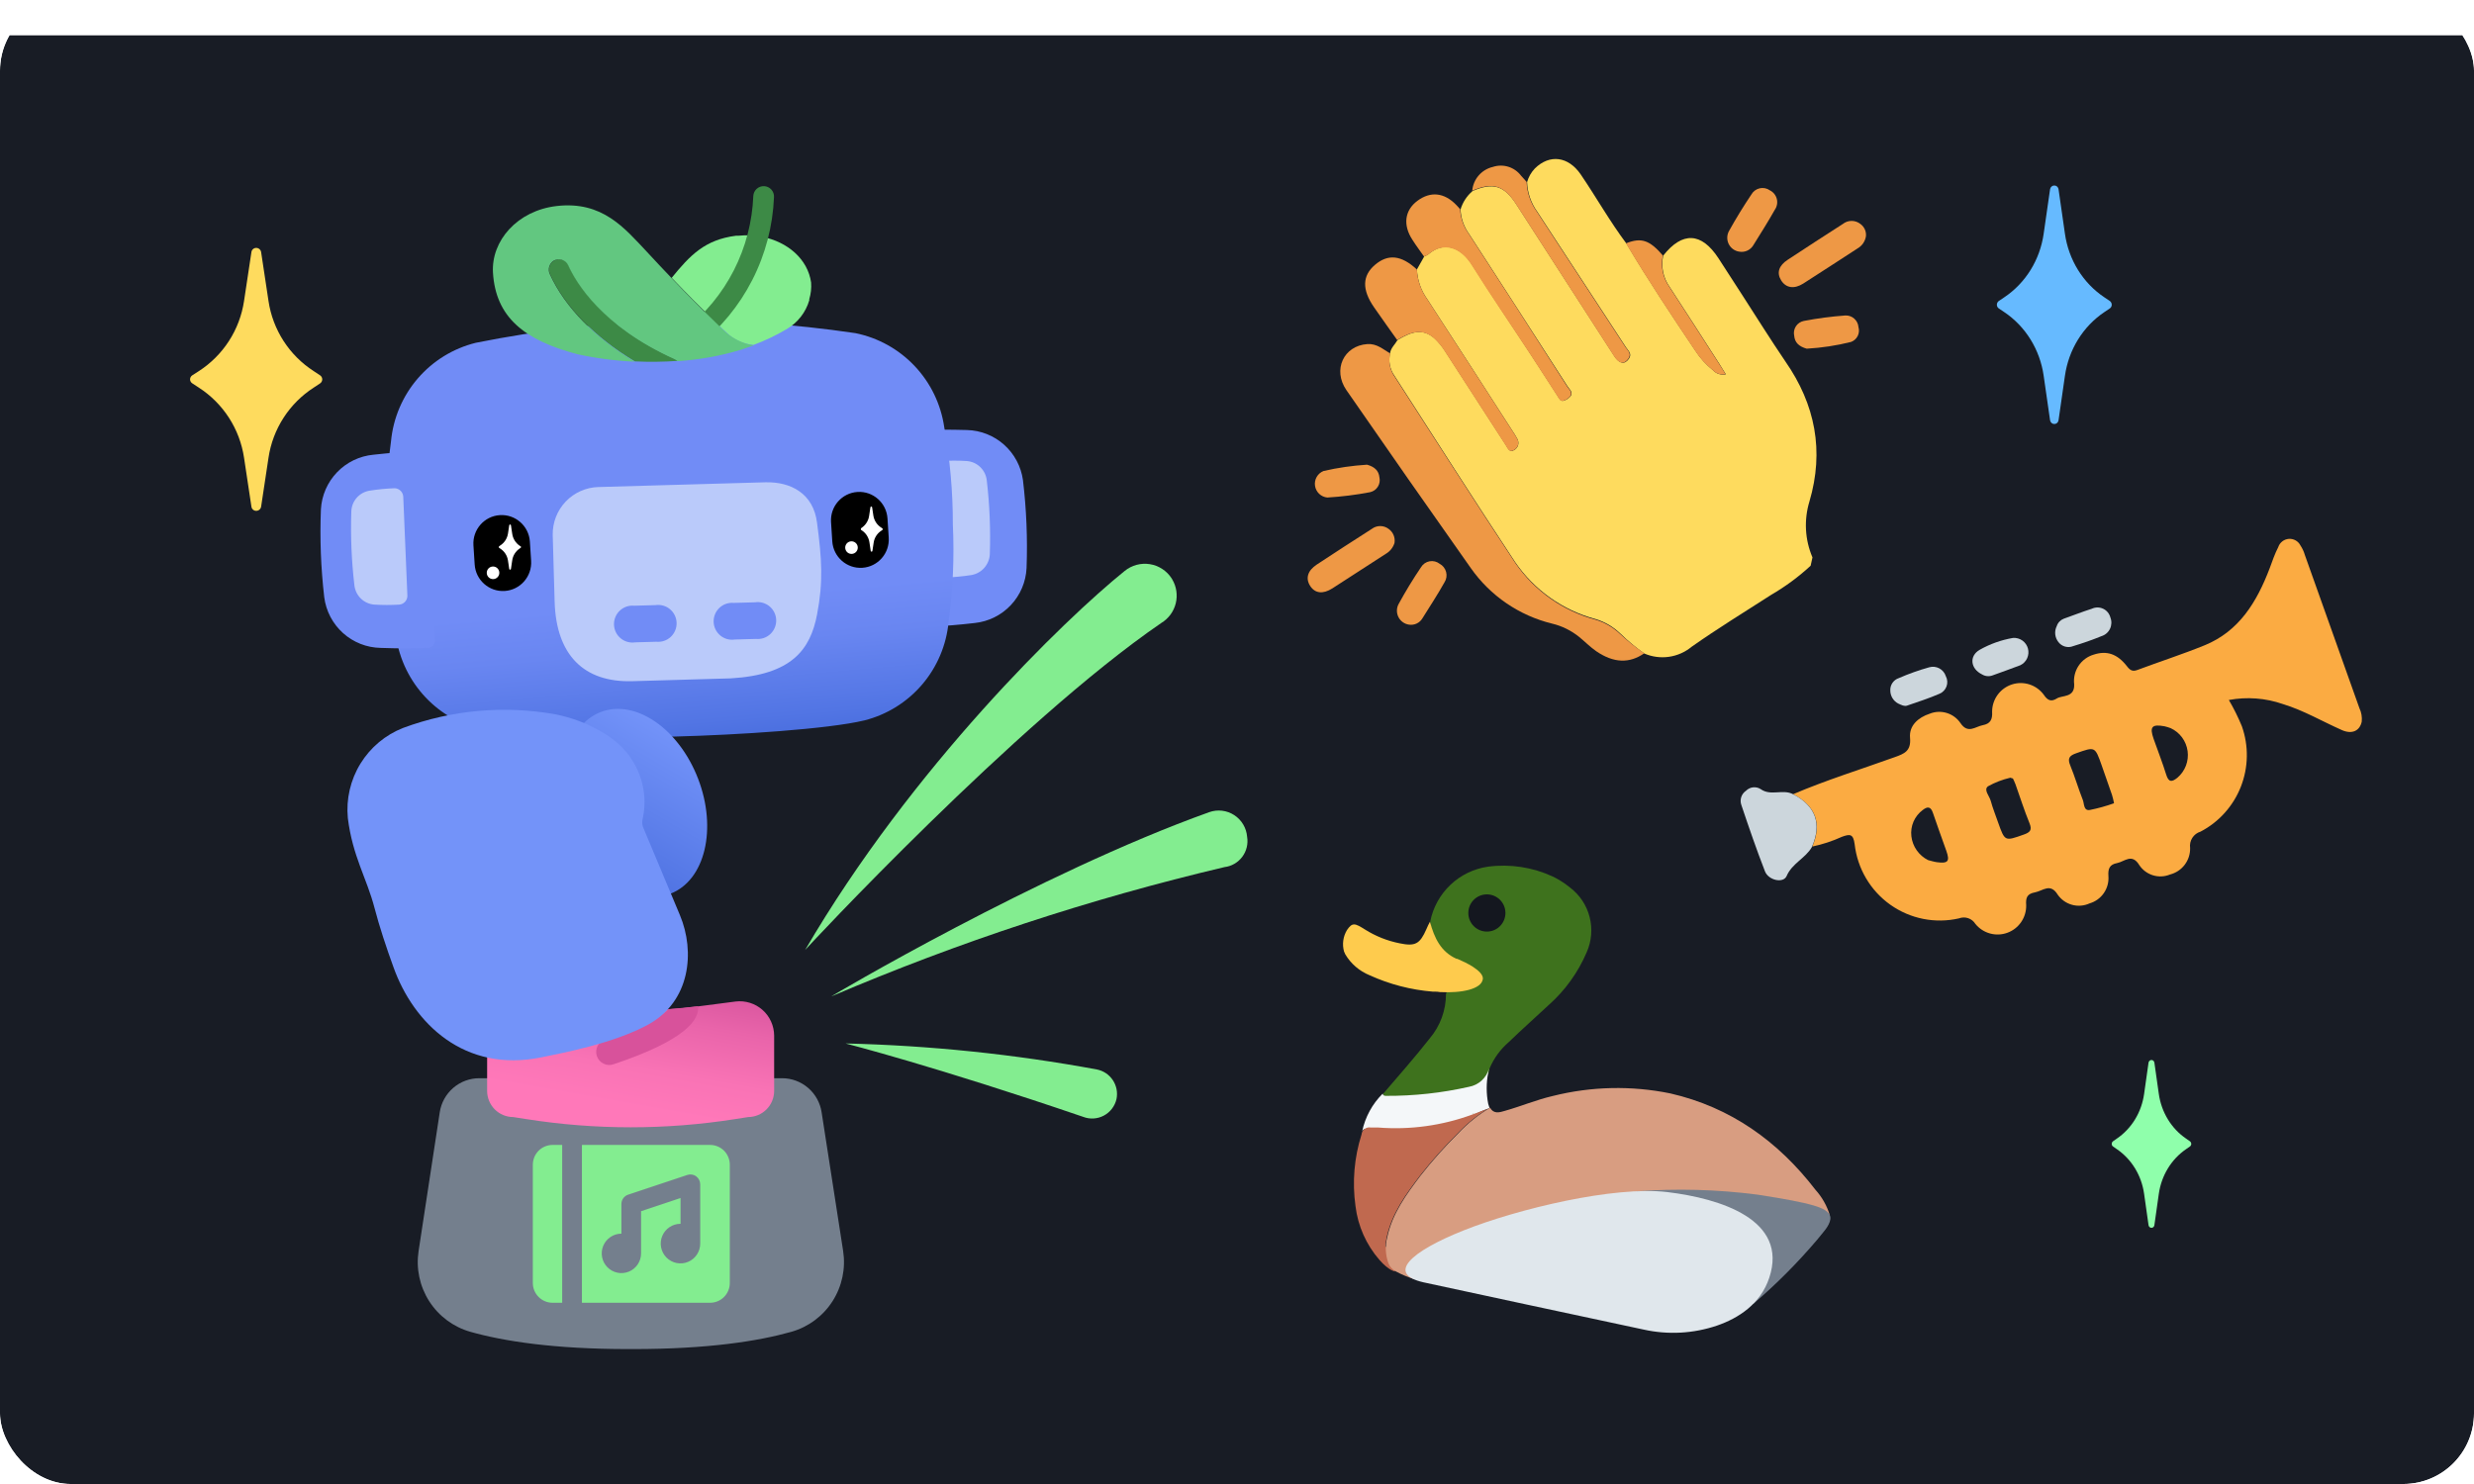 <svg xmlns="http://www.w3.org/2000/svg" width="280" height="168" viewBox="0 0 280 168" fill="none">
<g clip-path="url(#clip0_1835_37450)">
<g filter="url(#filter0_d_1835_37450)">
<path d="M280 0H0V168H280V0Z" fill="#181c25"/>
</g>
<g filter="url(#filter1_d_1835_37450)">
<path d="M202.935 85.91C206.692 84.307 210.6 83.099 214.441 81.714C215.52 81.328 216.307 81.034 216.173 79.523C216.047 78.147 217.093 77.224 218.399 76.796C219.015 76.548 219.698 76.519 220.333 76.715C220.968 76.91 221.517 77.318 221.888 77.87C222.725 79.112 223.562 78.256 224.399 78.097C225.235 77.938 225.52 77.493 225.461 76.561C225.464 75.877 225.683 75.21 226.085 74.658C226.488 74.105 227.055 73.694 227.705 73.484C228.354 73.274 229.054 73.275 229.703 73.487C230.352 73.699 230.917 74.111 231.319 74.665C231.771 75.353 232.197 75.445 232.792 75.067C233.386 74.69 234.817 75.009 234.75 73.465C234.663 72.733 234.837 71.995 235.241 71.38C235.646 70.766 236.254 70.315 236.959 70.108C238.431 69.629 239.62 70.007 240.724 71.425C241.067 71.87 241.343 72.055 241.904 71.845C244.414 70.905 247 70.074 249.494 69.059C253.435 67.456 255.427 64.124 256.866 60.356C257.175 59.517 257.46 58.678 257.845 57.939C257.929 57.683 258.087 57.457 258.299 57.291C258.511 57.124 258.768 57.025 259.036 57.004C259.304 56.983 259.573 57.043 259.808 57.175C260.042 57.307 260.233 57.506 260.355 57.746C260.573 58.071 260.739 58.428 260.849 58.804C262.919 64.594 264.98 70.385 267.033 76.175C267.26 76.65 267.35 77.179 267.292 77.703C267.066 78.751 266.188 79.146 265.066 78.659C262.84 77.677 260.74 76.427 258.372 75.705C256.407 75.022 254.3 74.863 252.255 75.244C252.814 76.198 253.306 77.191 253.728 78.214C254.515 80.435 254.474 82.865 253.615 85.058C252.755 87.251 251.134 89.059 249.05 90.148C248.666 90.263 248.335 90.512 248.118 90.851C247.902 91.19 247.814 91.596 247.87 91.994C247.888 92.678 247.673 93.348 247.261 93.894C246.849 94.44 246.264 94.829 245.603 94.998C244.99 95.252 244.308 95.286 243.674 95.093C243.039 94.9 242.491 94.493 242.122 93.941C241.285 92.556 240.448 93.546 239.611 93.706C238.775 93.865 238.565 94.31 238.624 95.175C238.678 95.858 238.495 96.54 238.106 97.104C237.718 97.668 237.147 98.08 236.49 98.271C235.868 98.555 235.167 98.612 234.508 98.431C233.849 98.25 233.274 97.843 232.884 97.281C232.047 95.921 231.21 96.853 230.315 97.021C229.419 97.189 229.252 97.608 229.319 98.481C229.332 99.157 229.135 99.82 228.754 100.378C228.374 100.936 227.829 101.361 227.196 101.594C226.564 101.827 225.874 101.856 225.224 101.677C224.574 101.498 223.996 101.12 223.57 100.596C223.382 100.291 223.093 100.061 222.754 99.946C222.415 99.831 222.047 99.838 221.713 99.966C220.381 100.272 219 100.291 217.66 100.025C216.321 99.758 215.052 99.211 213.938 98.419C212.823 97.626 211.888 96.608 211.193 95.428C210.498 94.249 210.06 92.936 209.905 91.574C209.746 90.383 209.37 90.4 208.458 90.735C207.386 91.224 206.263 91.593 205.111 91.835C206.215 89.225 205.512 87.253 202.935 85.91ZM239.26 86.934C239.201 86.619 239.126 86.308 239.034 86.002C238.649 84.894 238.256 83.787 237.862 82.645C237.101 80.489 237.109 80.522 234.992 81.269C234.222 81.538 233.963 81.831 234.306 82.654C234.833 83.938 235.218 85.272 235.729 86.564C235.896 86.984 235.804 87.806 236.507 87.697C237.442 87.511 238.362 87.256 239.26 86.934ZM227.813 84.122C227.67 84.122 227.578 84.03 227.511 84.047C226.634 84.25 225.789 84.575 225.001 85.012C224.466 85.406 225.152 86.103 225.302 86.648C225.528 87.487 225.871 88.327 226.139 89.107C226.909 91.272 226.901 91.239 229.034 90.484C229.746 90.232 230.013 89.988 229.695 89.2C229.101 87.748 228.633 86.262 228.106 84.785C228.022 84.55 227.905 84.324 227.813 84.122ZM245.67 78.433C245.446 78.348 245.216 78.278 244.983 78.223C243.536 77.954 243.26 78.281 243.745 79.658C244.23 81.034 244.741 82.335 245.168 83.703C245.444 84.592 245.82 84.542 246.44 84.038C246.868 83.673 247.197 83.205 247.398 82.678C247.598 82.152 247.663 81.583 247.586 81.024C247.509 80.465 247.294 79.935 246.959 79.482C246.624 79.029 246.18 78.668 245.67 78.433ZM218.215 93.37C218.524 93.446 218.851 93.555 219.194 93.605C220.474 93.781 220.7 93.513 220.282 92.33C219.78 90.895 219.244 89.46 218.759 88.016C218.516 87.294 218.148 87.278 217.612 87.697C217.154 88.035 216.793 88.489 216.566 89.012C216.34 89.536 216.256 90.11 216.324 90.677C216.391 91.248 216.599 91.793 216.93 92.263C217.26 92.733 217.701 93.114 218.215 93.37Z" fill="#FBAB42"/>
<path d="M202.935 85.91C205.512 87.252 206.207 89.266 205.06 91.901C204.324 93.177 202.826 93.723 202.199 95.183C201.83 96.022 200.157 95.669 199.755 94.646C198.793 92.17 197.931 89.661 197.086 87.143C196.979 86.854 196.972 86.537 197.066 86.243C197.16 85.95 197.35 85.696 197.605 85.524C197.82 85.304 198.104 85.166 198.409 85.132C198.714 85.098 199.021 85.171 199.278 85.339C200.416 86.153 201.78 85.297 202.935 85.91Z" fill="#CCD6DC"/>
<path d="M232.775 66.885C232.835 66.696 232.937 66.522 233.074 66.377C233.21 66.232 233.376 66.119 233.561 66.046C234.624 65.669 235.678 65.257 236.749 64.913C236.95 64.819 237.17 64.77 237.392 64.77C237.614 64.771 237.833 64.821 238.034 64.916C238.235 65.011 238.412 65.15 238.553 65.322C238.694 65.495 238.795 65.696 238.85 65.912C238.93 66.116 238.967 66.335 238.958 66.554C238.95 66.774 238.897 66.989 238.802 67.187C238.707 67.385 238.572 67.561 238.406 67.704C238.24 67.847 238.046 67.954 237.837 68.018C236.791 68.446 235.72 68.816 234.641 69.143C234.351 69.263 234.03 69.284 233.727 69.201C233.424 69.12 233.157 68.94 232.967 68.69C232.766 68.439 232.641 68.136 232.607 67.816C232.573 67.496 232.631 67.173 232.775 66.885Z" fill="#CCD6DC"/>
<path d="M214.817 75.638C214.554 75.496 214.334 75.285 214.179 75.028C214.025 74.771 213.942 74.478 213.939 74.178C213.922 73.869 214.007 73.564 214.181 73.309C214.355 73.054 214.608 72.864 214.901 72.768C216.018 72.28 217.167 71.871 218.34 71.543C218.723 71.432 219.134 71.475 219.485 71.663C219.837 71.851 220.101 72.169 220.223 72.55C220.316 72.726 220.371 72.92 220.385 73.118C220.399 73.317 220.371 73.517 220.303 73.704C220.235 73.892 220.129 74.063 219.991 74.206C219.854 74.35 219.687 74.463 219.503 74.539C218.315 75.059 217.068 75.453 215.838 75.881C215.537 75.982 215.244 75.839 214.817 75.638Z" fill="#CCD6DC"/>
<path d="M224.323 72.348C223.001 71.71 222.842 70.259 224.056 69.562C225.225 68.901 226.499 68.447 227.821 68.219C228.198 68.189 228.575 68.292 228.884 68.51C229.194 68.729 229.418 69.049 229.517 69.415C229.616 69.782 229.585 70.171 229.428 70.517C229.271 70.862 228.999 71.142 228.658 71.308C227.612 71.719 226.549 72.071 225.495 72.466C225.303 72.536 225.099 72.561 224.896 72.541C224.693 72.521 224.497 72.455 224.323 72.348Z" fill="#CCD6DC"/>
</g>
<g filter="url(#filter2_d_1835_37450)">
<path d="M205.13 59.105L204.921 60.045C203.556 61.304 202.058 62.41 200.453 63.343C197.44 65.281 194.386 67.153 191.457 69.217C190.72 69.827 189.829 70.221 188.882 70.356C187.936 70.49 186.971 70.361 186.093 69.981C185.118 69.287 184.198 68.518 183.34 67.681C182.557 66.939 181.612 66.39 180.579 66.079C176.875 65.088 173.646 62.802 171.475 59.634C166.864 52.651 162.379 45.619 157.844 38.578C157.573 38.202 157.387 37.772 157.299 37.317C157.211 36.862 157.223 36.393 157.333 35.943C157.425 35.372 157.885 34.995 158.17 34.491C159.567 33.652 160.99 33.014 162.429 34.365C162.86 34.783 163.239 35.251 163.559 35.758C165.868 39.317 168.161 42.883 170.471 46.441C170.671 46.752 170.864 47.281 171.374 46.945C171.586 46.828 171.743 46.632 171.811 46.399C171.878 46.166 171.851 45.916 171.734 45.703C171.565 45.385 171.378 45.076 171.174 44.78C167.96 39.803 164.764 34.819 161.525 29.859C160.822 28.876 160.418 27.71 160.362 26.502L161.199 25.017C161.351 24.969 161.495 24.898 161.626 24.807C163.458 23.204 165.391 24.018 166.605 25.965C168.722 29.322 170.989 32.679 173.19 36.035C174.245 37.638 175.274 39.258 176.32 40.869C176.487 41.129 176.638 41.507 177.039 41.339C177.34 41.239 177.603 41.048 177.793 40.794C178.027 40.366 177.608 40.055 177.408 39.736C173.703 33.979 169.991 28.231 166.27 22.491C165.68 21.681 165.342 20.715 165.299 19.713C165.543 18.899 166.016 18.173 166.663 17.623C168.973 16.625 170.228 16.994 171.609 19.125L182.73 36.354C183.29 37.193 183.884 37.303 184.361 36.598C184.738 36.044 184.269 35.691 184.027 35.322C180.679 30.192 177.332 25.075 173.985 19.973C173.277 18.994 172.875 17.825 172.83 16.616C172.995 16.034 173.299 15.501 173.717 15.064C175.391 13.427 177.5 13.696 178.905 15.752C180.663 18.337 182.194 21.064 184.068 23.565C186.529 27.694 189.19 31.697 191.867 35.683C192.409 36.528 193.084 37.28 193.867 37.907C194.048 38.105 194.278 38.252 194.533 38.335C194.788 38.417 195.061 38.431 195.323 38.377C195.03 37.898 194.813 37.538 194.57 37.16C192.704 34.265 190.846 31.361 188.964 28.483C188.602 27.976 188.35 27.399 188.225 26.789C188.099 26.179 188.103 25.55 188.236 24.941C190.403 22.189 192.57 22.289 194.495 25.243C195.39 26.611 196.269 27.996 197.164 29.372C198.787 31.89 200.361 34.407 202.068 36.925C205.457 41.801 206.469 47.062 204.787 52.769C204.151 54.855 204.273 57.1 205.13 59.105Z" fill="#FEDB5E"/>
<path d="M186.093 69.956C184.42 71.131 182.629 71.072 180.654 69.721C179.968 69.243 179.374 68.638 178.73 68.11C177.833 67.384 176.787 66.868 175.667 66.599C171.942 65.689 168.671 63.456 166.462 60.313C161.721 53.6 157.029 46.886 152.388 40.173C150.789 37.865 152.078 35.138 154.747 34.953C155.818 34.877 156.53 35.54 157.341 36.019C157.231 36.469 157.219 36.938 157.308 37.392C157.396 37.847 157.581 38.278 157.852 38.654C162.387 45.678 166.872 52.727 171.483 59.709C173.654 62.877 176.883 65.163 180.587 66.154C181.62 66.465 182.565 67.014 183.349 67.757C184.207 68.558 185.124 69.293 186.093 69.956Z" fill="#EE9845"/>
<path d="M158.128 34.491C157.25 33.249 156.363 32.024 155.501 30.774C154.128 28.785 154.17 27.207 155.626 25.974C157.082 24.74 158.58 24.857 160.362 26.511C160.418 27.719 160.822 28.885 161.526 29.867C164.764 34.827 167.96 39.812 171.174 44.788C171.378 45.085 171.565 45.393 171.734 45.712C171.79 45.819 171.825 45.937 171.835 46.058C171.845 46.179 171.831 46.301 171.793 46.417C171.756 46.533 171.696 46.64 171.617 46.732C171.538 46.824 171.441 46.899 171.333 46.953C170.822 47.281 170.63 46.761 170.429 46.45C168.119 42.892 165.827 39.325 163.517 35.767C163.197 35.259 162.818 34.792 162.387 34.374C160.948 33.031 159.526 33.661 158.128 34.491Z" fill="#EE9845"/>
<path d="M161.157 25.026C160.73 24.413 160.27 23.809 159.868 23.171C158.756 21.492 158.965 19.814 160.421 18.732C161.877 17.649 163.45 17.758 164.856 19.243L165.257 19.68C165.3 20.681 165.638 21.648 166.228 22.457C169.96 28.198 173.673 33.96 177.366 39.745C177.566 40.064 177.985 40.374 177.751 40.802C177.561 41.057 177.298 41.248 176.997 41.348C176.596 41.516 176.445 41.138 176.278 40.878C175.232 39.267 174.203 37.647 173.148 36.044C170.948 32.687 168.68 29.406 166.563 26.016C165.349 24.069 163.416 23.255 161.584 24.858C161.451 24.934 161.307 24.991 161.157 25.026Z" fill="#EE9845"/>
<path d="M166.622 17.59C166.678 16.951 166.933 16.347 167.353 15.863C167.772 15.379 168.333 15.04 168.956 14.896C169.526 14.706 170.141 14.7 170.715 14.879C171.288 15.059 171.791 15.414 172.153 15.895C172.37 16.121 172.571 16.364 172.78 16.599C172.825 17.808 173.227 18.977 173.935 19.956C177.282 25.064 180.629 30.18 183.977 35.305C184.219 35.675 184.688 36.027 184.311 36.581C183.834 37.286 183.24 37.202 182.679 36.337L171.567 19.092C170.186 16.96 168.931 16.591 166.622 17.59Z" fill="#EE9845"/>
<path d="M184.018 23.548C185.767 22.86 186.687 23.171 188.202 24.925C188.069 25.533 188.066 26.163 188.191 26.773C188.316 27.383 188.568 27.96 188.93 28.466C190.813 31.344 192.67 34.248 194.536 37.143C194.779 37.504 194.997 37.882 195.29 38.36C195.027 38.415 194.755 38.4 194.5 38.318C194.244 38.236 194.015 38.088 193.834 37.89C193.045 37.264 192.363 36.513 191.817 35.666C189.139 31.68 186.478 27.677 184.018 23.548Z" fill="#EE9845"/>
<path d="M211.18 22.759C211.133 23.044 211.023 23.315 210.858 23.552C210.693 23.788 210.477 23.985 210.226 24.127C208.185 25.445 206.151 26.788 204.093 28.097C203.055 28.76 202.118 28.6 201.582 27.736C201.047 26.872 201.331 26.058 202.335 25.403C204.399 24.043 206.475 22.695 208.561 21.358C208.845 21.131 209.198 21.008 209.561 21.008C209.924 21.008 210.277 21.131 210.561 21.358C210.779 21.515 210.951 21.728 211.06 21.975C211.169 22.221 211.21 22.492 211.18 22.759Z" fill="#EE9845"/>
<path d="M157.827 57.46C157.664 57.99 157.304 58.437 156.823 58.71C154.814 60.002 152.806 61.32 150.789 62.612C149.718 63.292 148.823 63.175 148.279 62.327C147.735 61.48 147.986 60.598 149.032 59.91C151.096 58.551 153.172 57.205 155.258 55.874C155.531 55.666 155.865 55.554 156.208 55.554C156.551 55.554 156.884 55.666 157.157 55.874C157.406 56.048 157.601 56.289 157.72 56.57C157.838 56.851 157.875 57.159 157.827 57.46Z" fill="#EE9845"/>
<path d="M159.475 66.716C159.224 66.682 158.985 66.588 158.777 66.442C158.569 66.296 158.4 66.103 158.282 65.878C158.164 65.653 158.101 65.403 158.099 65.149C158.097 64.894 158.156 64.643 158.27 64.417C159.057 62.973 159.907 61.575 160.822 60.221C160.926 60.045 161.067 59.893 161.234 59.776C161.401 59.659 161.591 59.579 161.792 59.542C161.992 59.505 162.198 59.511 162.396 59.56C162.594 59.609 162.779 59.7 162.939 59.826C163.118 59.922 163.275 60.055 163.401 60.215C163.526 60.375 163.617 60.559 163.668 60.756C163.72 60.953 163.729 61.158 163.698 61.359C163.666 61.56 163.593 61.753 163.483 61.924C162.705 63.317 161.81 64.668 160.973 66.019C160.819 66.27 160.595 66.469 160.328 66.593C160.062 66.717 159.765 66.76 159.475 66.716Z" fill="#EE9845"/>
<path d="M196.838 24.488C196.582 24.451 196.339 24.351 196.131 24.197C195.922 24.044 195.755 23.841 195.642 23.608C195.53 23.374 195.477 23.117 195.487 22.858C195.497 22.599 195.57 22.346 195.7 22.122C196.478 20.72 197.315 19.361 198.21 18.026C198.309 17.849 198.444 17.694 198.607 17.571C198.769 17.449 198.956 17.363 199.154 17.318C199.352 17.273 199.557 17.27 199.757 17.309C199.956 17.349 200.144 17.43 200.31 17.548C200.501 17.643 200.67 17.778 200.805 17.944C200.939 18.109 201.037 18.302 201.091 18.509C201.145 18.716 201.154 18.932 201.117 19.143C201.081 19.353 201 19.554 200.879 19.73C200.109 21.09 199.281 22.407 198.453 23.733C198.295 24.011 198.055 24.233 197.765 24.369C197.476 24.504 197.152 24.546 196.838 24.488Z" fill="#EE9845"/>
<path d="M204.477 35.473C203.59 35.221 203.13 34.777 203.063 34.013C203.022 33.831 203.017 33.644 203.049 33.46C203.081 33.277 203.149 33.102 203.25 32.945C203.35 32.789 203.481 32.654 203.635 32.549C203.788 32.444 203.961 32.371 204.143 32.334C205.702 32.035 207.278 31.828 208.862 31.713C209.23 31.7 209.589 31.829 209.863 32.075C210.138 32.32 210.307 32.663 210.335 33.031C210.435 33.365 210.404 33.725 210.249 34.037C210.093 34.349 209.825 34.589 209.498 34.709C207.852 35.122 206.171 35.378 204.477 35.473Z" fill="#EE9845"/>
<path d="M154.722 48.606C155.559 48.841 156.044 49.278 156.12 50.041C156.161 50.222 156.167 50.408 156.136 50.591C156.105 50.773 156.038 50.948 155.939 51.104C155.84 51.261 155.711 51.395 155.56 51.501C155.408 51.607 155.237 51.681 155.057 51.72C153.459 52.026 151.844 52.228 150.22 52.324C149.873 52.291 149.546 52.141 149.294 51.899C149.041 51.657 148.877 51.337 148.828 50.99C148.778 50.644 148.847 50.29 149.022 49.987C149.197 49.684 149.469 49.449 149.794 49.32C151.414 48.948 153.063 48.709 154.722 48.606Z" fill="#EE9845"/>
</g>
<g filter="url(#filter3_d_1835_37450)">
<path d="M177.703 96.486C177.328 96.177 176.931 95.896 176.515 95.647L176.431 95.597C176.205 95.463 175.971 95.345 175.736 95.228C173.451 94.174 170.917 93.787 168.423 94.111C166.824 94.336 165.335 95.053 164.161 96.165C162.987 97.276 162.187 98.725 161.871 100.313C161.889 101.257 162.176 102.175 162.698 102.96C163.22 103.746 163.955 104.364 164.816 104.744C165.6 105.043 166.34 105.447 167.017 105.944C167.762 106.573 167.686 107.153 166.816 107.572C166.099 107.856 165.343 108.028 164.574 108.084C164.231 108.134 163.795 108.025 163.653 108.52C163.655 110.365 163.003 112.15 161.812 113.556C160.139 115.687 158.314 117.752 156.549 119.816C156.599 120.437 157.093 120.294 157.453 120.294C158.356 120.294 159.268 120.294 160.172 120.219C162.492 120.136 164.791 119.747 167.009 119.061C167.72 118.826 168.297 118.482 168.356 117.626V117.575H168.456L168.59 116.938C169.08 115.789 169.827 114.77 170.774 113.958C172.255 112.523 173.803 111.155 175.293 109.762C177.141 108.117 178.604 106.082 179.577 103.804C180.133 102.551 180.25 101.146 179.91 99.818C179.57 98.49 178.792 97.316 177.703 96.486Z" fill="#3E721D"/>
<path d="M167.829 106.775C167.829 105.86 165.804 104.921 165.092 104.618L164.917 104.543H164.841C163.076 103.754 162.331 102.185 161.837 100.347C161.703 100.615 161.553 100.884 161.436 101.186C160.699 102.864 160.18 103.158 158.406 102.789C157.021 102.514 155.696 101.988 154.499 101.236C153.344 100.506 153.059 100.397 152.449 101.287C152.229 101.648 152.086 102.05 152.029 102.469C151.971 102.887 152 103.313 152.114 103.72C152.156 103.83 152.206 103.939 152.256 104.039C152.889 105.103 153.849 105.93 154.992 106.398C157.257 107.431 159.684 108.061 162.164 108.261H162.323C162.54 108.261 162.766 108.261 162.984 108.311C165.494 108.445 167.586 107.958 167.804 106.918C167.82 106.859 167.82 106.817 167.829 106.775Z" fill="#FECB4D"/>
<path d="M168.281 101.462C169.44 101.462 170.381 100.519 170.381 99.356C170.381 98.193 169.44 97.25 168.281 97.25C167.121 97.25 166.18 98.193 166.18 99.356C166.18 100.519 167.121 101.462 168.281 101.462Z" fill="#14171F"/>
<path d="M168.431 120.957C168.203 119.799 168.203 118.607 168.431 117.449C168.431 117.29 168.498 117.13 168.523 116.971C168.376 117.494 168.086 117.964 167.685 118.329C167.284 118.695 166.789 118.939 166.256 119.035C163.172 119.731 160.019 120.075 156.859 120.059C156.683 120.059 156.524 120.017 156.49 119.807C155.313 120.974 154.504 122.463 154.164 124.087C154.34 123.668 154.767 123.777 155.561 123.819L155.729 123.869C159.057 124.217 162.421 123.834 165.586 122.745C166.091 122.576 166.578 122.36 167.042 122.098C167.282 121.964 167.531 121.846 167.787 121.746L168.582 121.435L168.431 120.957Z" fill="#F4F7F9"/>
<path d="M199.702 141.988C199.731 142.011 199.764 142.029 199.8 142.039C199.836 142.049 199.874 142.052 199.911 142.047L199.802 141.887L199.702 141.988Z" fill="#414447"/>
<path d="M189.242 131.111C189.376 131.103 189.51 131.103 189.644 131.111C189.515 131.061 189.371 131.061 189.242 131.111Z" fill="#A88576"/>
<path d="M190.807 131.297C190.822 131.349 190.841 131.399 190.865 131.448C191.626 131.582 192.375 131.773 193.108 132.018C192.413 131.54 191.518 131.582 190.807 131.297Z" fill="#A88576"/>
<path d="M190.464 131.221H190.221C190.405 131.221 190.606 131.221 190.799 131.305L190.464 131.221Z" fill="#3D3E40"/>
<path d="M190.104 131.17L190.221 131.212H190.464L190.104 131.17Z" fill="#3D3E40"/>
<path d="M166.866 122.115C166.825 122.098 166.781 122.088 166.737 122.088C166.692 122.088 166.648 122.098 166.607 122.115H166.783H166.866Z" fill="#3E721D"/>
<path d="M168.624 121.428L167.502 121.847L166.607 122.183C163.205 123.432 159.574 123.93 155.963 123.643H155.126C154.938 123.61 154.745 123.639 154.574 123.725C154.404 123.811 154.266 123.95 154.181 124.122C154.137 124.217 154.108 124.319 154.097 124.424C153.264 127.043 153.03 129.816 153.411 132.539C153.684 134.792 154.626 136.912 156.114 138.623C157.21 139.882 157.896 139.94 157.896 139.94L157.369 137.037C157.173 137.065 156.98 137.11 156.791 137.171C156.809 136.801 156.86 136.433 156.942 136.072C157.519 133.369 159.101 131.221 160.708 129.098C162.029 127.413 163.455 125.813 164.975 124.306C166.037 123.172 167.254 122.194 168.59 121.403L168.624 121.428Z" fill="#C0694F"/>
<path d="M191.25 131.036C196.146 131.128 201.024 131.371 205.752 132.865C206.232 133.024 206.684 133.259 207.091 133.562C206.767 132.497 206.213 131.517 205.467 130.692C201.233 125.186 195.853 121.343 189.041 119.782C184.637 118.88 180.088 118.981 175.728 120.076C173.879 120.504 172.138 121.242 170.322 121.754C169.72 121.93 169.059 122.149 168.649 121.402C167.313 122.193 166.096 123.171 165.034 124.305C163.513 125.812 162.088 127.412 160.766 129.097C159.16 131.22 157.578 133.369 157.001 136.071C156.744 137.056 156.796 138.096 157.151 139.05C157.319 139.435 157.615 139.749 157.988 139.94C158.669 140.305 159.383 140.603 160.122 140.829C160.088 140.761 160.057 140.691 160.03 140.619C159.528 139.293 159.762 138.765 161.235 137.758C163.616 136.231 166.207 135.061 168.925 134.283C175.004 132.237 181.358 131.128 187.769 130.994C188.238 130.994 188.698 131.069 189.167 131.103C189.276 130.515 189.644 130.977 189.878 130.935L191.292 131.036" fill="#D89D81"/>
<path d="M198.405 143.632C201.016 141.399 203.444 138.961 205.668 136.34C205.877 136.071 206.086 135.811 206.312 135.551C206.722 135.081 207.383 134.174 207.09 133.562C206.672 132.723 205.275 132.228 198.873 131.237C194.34 130.653 189.759 130.529 185.2 130.868L198.405 143.632Z" fill="#747F8D"/>
<path d="M186.029 146.519C188.785 147.131 191.656 146.974 194.329 146.066C196.764 145.227 199.25 143.624 200.237 140.662C202.438 134.066 194.681 131.674 188.698 130.952C182.715 130.23 171.761 132.857 165.653 135.291C159.544 137.725 156.934 140.225 161.092 141.165C164.423 141.895 179.987 145.227 186.029 146.519Z" fill="#E0E7EC"/>
</g>
<g filter="url(#filter4_d_1835_37450)">
<path d="M226.846 29.651C228.037 28.854 229.05 27.799 229.818 26.559C230.585 25.318 231.09 23.921 231.297 22.46L232.02 17.429C232.037 17.308 232.096 17.199 232.185 17.12C232.274 17.041 232.387 16.999 232.504 17C232.62 16.999 232.732 17.042 232.82 17.121C232.907 17.2 232.964 17.309 232.98 17.429L233.703 22.46C233.91 23.921 234.415 25.318 235.182 26.559C235.95 27.799 236.963 28.854 238.154 29.651L238.778 30.071C238.846 30.118 238.902 30.182 238.941 30.257C238.98 30.331 239 30.415 239 30.5C239 30.584 238.98 30.666 238.941 30.74C238.902 30.813 238.846 30.875 238.778 30.92L238.154 31.34C236.964 32.14 235.951 33.197 235.184 34.438C234.416 35.68 233.911 37.078 233.703 38.54L232.98 43.571C232.964 43.691 232.907 43.8 232.82 43.879C232.732 43.958 232.62 44.001 232.504 44C232.387 44.001 232.274 43.959 232.185 43.88C232.096 43.801 232.037 43.692 232.02 43.571L231.297 38.54C231.089 37.078 230.584 35.68 229.816 34.438C229.049 33.197 228.036 32.14 226.846 31.34L226.222 30.92C226.154 30.875 226.098 30.813 226.059 30.74C226.02 30.666 226 30.584 226 30.5C226 30.415 226.02 30.331 226.059 30.257C226.098 30.182 226.154 30.118 226.222 30.071L226.846 29.651Z" fill="#66BAFF"/>
</g>
<g filter="url(#filter5_d_1835_37450)">
<path d="M239.581 124.896C240.406 124.335 241.108 123.593 241.64 122.721C242.172 121.848 242.521 120.864 242.665 119.836L243.165 116.3C243.178 116.217 243.219 116.141 243.279 116.086C243.34 116.031 243.417 116.001 243.496 116C243.576 115.999 243.654 116.029 243.714 116.084C243.775 116.139 243.815 116.216 243.827 116.3L244.327 119.836C244.472 120.864 244.823 121.847 245.354 122.719C245.886 123.592 246.587 124.334 247.411 124.896L247.839 125.196C247.887 125.228 247.926 125.272 247.954 125.325C247.983 125.377 247.998 125.436 248 125.496C248 125.556 247.986 125.616 247.957 125.669C247.929 125.721 247.888 125.765 247.839 125.795L247.411 126.095C246.587 126.657 245.886 127.4 245.354 128.272C244.823 129.145 244.472 130.128 244.327 131.155L243.827 134.692C243.817 134.777 243.778 134.856 243.717 134.913C243.656 134.97 243.577 135.001 243.496 135C243.415 134.999 243.338 134.967 243.277 134.911C243.216 134.854 243.177 134.777 243.165 134.692L242.665 131.155C242.521 130.127 242.172 129.144 241.64 128.271C241.108 127.398 240.406 126.656 239.581 126.095L239.154 125.795C239.105 125.765 239.065 125.721 239.038 125.668C239.011 125.615 238.998 125.556 239 125.496C239 125.436 239.015 125.378 239.041 125.325C239.068 125.273 239.107 125.229 239.154 125.196L239.581 124.896Z" fill="#8FFFAB"/>
</g>
<g filter="url(#filter6_d_1835_37450)">
<path opacity="0.7" d="M67.257 91.443C66.153 91.687 65.667 92.501 66.178 93.273C66.532 93.683 66.991 93.989 67.506 94.156C68.021 94.323 68.571 94.346 69.098 94.221L76.386 92.627L76.219 92.282L76.002 91.821C76.002 91.745 75.943 91.67 75.918 91.594V91.519C75.914 91.469 75.914 91.418 75.918 91.368C75.914 91.337 75.914 91.306 75.918 91.275C75.918 91.225 75.918 91.183 75.918 91.133V91.049V90.864C76.002 90.471 76.06 90.073 76.094 89.673L67.257 91.443Z" fill="url(#paint0_linear_1835_37450)"/>
<path d="M109.448 44.683C107.532 44.633 106.043 44.624 104.126 44.683C103.904 44.683 103.692 44.772 103.535 44.929C103.378 45.086 103.29 45.3 103.29 45.522L104.126 66.158C104.133 66.269 104.161 66.378 104.21 66.478C104.258 66.578 104.326 66.667 104.409 66.74C104.493 66.814 104.59 66.87 104.695 66.905C104.8 66.941 104.911 66.955 105.022 66.947C106.938 66.872 108.419 66.746 110.327 66.528C111.884 66.363 113.331 65.644 114.405 64.502C115.48 63.36 116.111 61.869 116.184 60.301C116.307 56.975 116.17 53.644 115.774 50.339C115.557 48.799 114.802 47.385 113.644 46.349C112.486 45.314 110.999 44.723 109.448 44.683Z" fill="#718CF6"/>
<path d="M109.414 48.191C108.472 48.133 107.528 48.133 106.586 48.191C106.32 48.221 106.076 48.355 105.909 48.564C105.741 48.773 105.663 49.04 105.691 49.307L106.143 60.334C106.138 60.603 106.239 60.863 106.424 61.057C106.608 61.252 106.862 61.366 107.13 61.375C108.074 61.336 109.016 61.244 109.95 61.098C110.511 60.999 111.023 60.712 111.4 60.284C111.777 59.855 111.998 59.311 112.025 58.74C112.12 55.955 112.006 53.166 111.682 50.398C111.623 49.822 111.363 49.285 110.948 48.881C110.534 48.478 109.991 48.233 109.414 48.191Z" fill="#BACAFA"/>
<path d="M43.761 57.02C43.788 60.722 44.143 64.415 44.823 68.055C45.205 70.645 46.374 73.055 48.171 74.954C49.968 76.854 52.305 78.152 54.865 78.671C59.048 79.443 69.266 79.569 76.378 79.384C83.491 79.2 93.7 78.545 97.834 77.555C100.37 76.912 102.647 75.499 104.352 73.509C106.057 71.518 107.106 69.047 107.356 66.435C107.853 62.768 108.015 59.063 107.841 55.366C107.846 51.666 107.518 47.973 106.862 44.331C106.48 41.741 105.311 39.331 103.514 37.432C101.718 35.532 99.38 34.234 96.821 33.715C89.7 32.661 82.505 32.184 75.307 32.288C68.1 32.549 60.925 33.391 53.852 34.806C51.297 35.436 49.002 36.847 47.282 38.844C45.562 40.841 44.504 43.324 44.254 45.951C43.758 49.618 43.593 53.323 43.761 57.02Z" fill="url(#paint1_linear_1835_37450)"/>
<path d="M42.254 47.478C44.162 47.268 45.651 47.15 47.568 47.075C47.678 47.068 47.789 47.083 47.894 47.12C47.998 47.156 48.095 47.213 48.177 47.287C48.26 47.362 48.327 47.452 48.374 47.552C48.422 47.652 48.449 47.761 48.455 47.872L49.233 68.508C49.233 68.73 49.145 68.944 48.988 69.101C48.831 69.259 48.618 69.347 48.396 69.347C46.48 69.423 44.99 69.414 43.074 69.347C41.503 69.318 39.994 68.722 38.823 67.67C37.653 66.618 36.898 65.179 36.698 63.615C36.313 60.31 36.187 56.979 36.321 53.654C36.41 52.083 37.058 50.596 38.146 49.463C39.235 48.33 40.692 47.626 42.254 47.478Z" fill="#718CF6"/>
<path d="M41.836 51.547C42.769 51.398 43.711 51.306 44.656 51.271C44.923 51.277 45.176 51.389 45.361 51.583C45.546 51.776 45.648 52.035 45.643 52.303L46.103 63.338C46.117 63.471 46.105 63.604 46.067 63.732C46.029 63.859 45.966 63.978 45.882 64.081C45.798 64.184 45.694 64.269 45.577 64.332C45.46 64.395 45.332 64.433 45.2 64.446C44.258 64.504 43.313 64.504 42.371 64.446C41.802 64.405 41.265 64.166 40.853 63.771C40.441 63.376 40.179 62.849 40.112 62.281C39.786 59.513 39.668 56.725 39.76 53.939C39.769 53.359 39.983 52.801 40.362 52.363C40.742 51.925 41.264 51.637 41.836 51.547Z" fill="#BACAFA"/>
<path d="M71.567 73.115L82.704 72.796C89.608 72.393 91.708 69.54 92.47 65.579C93.189 61.836 93.013 59.285 92.47 55.181C92.06 51.875 89.516 50.524 86.612 50.599L67.718 51.136C66.314 51.176 64.983 51.771 64.016 52.791C63.048 53.812 62.523 55.175 62.555 56.583L62.772 64.135C62.956 70.144 66.069 73.274 71.567 73.115Z" fill="#BACAFA"/>
<path d="M83.047 64.253L85.449 64.186C85.741 64.141 86.039 64.159 86.324 64.239C86.608 64.318 86.872 64.457 87.099 64.647C87.326 64.837 87.51 65.073 87.639 65.339C87.768 65.606 87.839 65.897 87.847 66.192C87.856 66.489 87.801 66.783 87.687 67.056C87.574 67.33 87.403 67.576 87.188 67.778C86.972 67.98 86.716 68.134 86.436 68.23C86.157 68.325 85.86 68.36 85.566 68.332L83.165 68.399C82.873 68.444 82.575 68.426 82.29 68.347C82.006 68.267 81.741 68.128 81.514 67.938C81.288 67.748 81.104 67.513 80.975 67.246C80.846 66.98 80.775 66.689 80.766 66.393C80.758 66.097 80.813 65.802 80.926 65.529C81.04 65.255 81.21 65.01 81.426 64.807C81.642 64.605 81.898 64.451 82.177 64.356C82.457 64.26 82.754 64.225 83.047 64.253Z" fill="#718CF6"/>
<path d="M71.776 64.572L74.178 64.505C74.47 64.46 74.768 64.478 75.052 64.558C75.337 64.637 75.601 64.776 75.828 64.966C76.055 65.156 76.239 65.392 76.368 65.658C76.497 65.924 76.568 66.215 76.576 66.511C76.584 66.808 76.53 67.102 76.416 67.375C76.302 67.649 76.132 67.895 75.916 68.097C75.701 68.299 75.445 68.453 75.165 68.549C74.885 68.644 74.589 68.679 74.295 68.651L71.885 68.718C71.593 68.762 71.295 68.744 71.01 68.664C70.726 68.584 70.462 68.444 70.235 68.254C70.009 68.064 69.825 67.828 69.697 67.561C69.568 67.294 69.498 67.003 69.49 66.707C69.482 66.411 69.537 66.116 69.652 65.843C69.766 65.57 69.937 65.324 70.153 65.123C70.369 64.921 70.626 64.767 70.906 64.672C71.186 64.577 71.482 64.543 71.776 64.572Z" fill="#718CF6"/>
<path d="M59.97 57.317C59.856 55.545 58.334 54.202 56.569 54.317C54.806 54.431 53.468 55.96 53.582 57.731L53.722 59.9C53.836 61.672 55.359 63.015 57.123 62.901C58.887 62.786 60.224 61.257 60.11 59.486L59.97 57.317Z" fill="black"/>
<path d="M100.444 54.694C100.329 52.923 98.807 51.58 97.043 51.694C95.279 51.809 93.941 53.337 94.055 55.109L94.195 57.278C94.309 59.049 95.832 60.392 97.596 60.278C99.36 60.164 100.698 58.635 100.583 56.863L100.444 54.694Z" fill="black"/>
<path d="M97.532 55.744C97.759 55.586 97.95 55.383 98.094 55.148C98.239 54.913 98.332 54.65 98.369 54.376L98.511 53.427C98.515 53.404 98.528 53.382 98.546 53.367C98.564 53.351 98.588 53.343 98.612 53.343C98.634 53.345 98.656 53.354 98.672 53.369C98.689 53.385 98.7 53.405 98.704 53.427L98.846 54.376C98.891 54.656 98.996 54.923 99.153 55.16C99.311 55.396 99.517 55.595 99.758 55.744L99.884 55.819C99.89 55.832 99.893 55.847 99.893 55.861C99.893 55.876 99.89 55.89 99.884 55.903C99.89 55.916 99.893 55.931 99.893 55.945C99.893 55.959 99.89 55.974 99.884 55.987L99.758 56.071C99.524 56.22 99.324 56.417 99.172 56.65C99.02 56.884 98.921 57.147 98.88 57.422L98.737 58.37C98.734 58.393 98.722 58.413 98.706 58.428C98.689 58.444 98.668 58.453 98.645 58.454C98.621 58.455 98.598 58.446 98.58 58.431C98.561 58.416 98.549 58.394 98.545 58.37L98.403 57.422C98.366 57.149 98.273 56.887 98.129 56.653C97.985 56.418 97.793 56.217 97.566 56.062L97.44 55.979C97.434 55.965 97.431 55.951 97.431 55.937C97.431 55.922 97.434 55.908 97.44 55.895C97.434 55.882 97.431 55.867 97.431 55.853C97.431 55.838 97.434 55.824 97.44 55.811L97.532 55.744Z" fill="white"/>
<path d="M56.58 57.775C56.822 57.626 57.028 57.427 57.185 57.191C57.343 56.955 57.447 56.687 57.492 56.407L57.635 55.458C57.639 55.435 57.651 55.413 57.669 55.398C57.688 55.382 57.711 55.374 57.735 55.374C57.758 55.376 57.779 55.385 57.795 55.4C57.812 55.416 57.823 55.436 57.827 55.458L57.969 56.407C58.005 56.681 58.099 56.944 58.243 57.18C58.387 57.416 58.579 57.618 58.806 57.775L58.923 57.85C58.939 57.858 58.951 57.87 58.96 57.885C58.969 57.9 58.974 57.917 58.973 57.934C58.974 57.951 58.969 57.968 58.96 57.983C58.951 57.998 58.939 58.01 58.923 58.018L58.806 58.102C58.578 58.256 58.386 58.457 58.242 58.691C58.097 58.926 58.004 59.188 57.969 59.461L57.827 60.41C57.823 60.432 57.812 60.452 57.795 60.468C57.779 60.483 57.758 60.492 57.735 60.494C57.711 60.494 57.688 60.486 57.669 60.47C57.651 60.455 57.639 60.433 57.635 60.41L57.492 59.461C57.452 59.185 57.353 58.92 57.201 58.685C57.05 58.45 56.849 58.252 56.614 58.102L56.496 58.018C56.481 58.01 56.468 57.998 56.459 57.983C56.45 57.968 56.446 57.951 56.446 57.934C56.446 57.917 56.45 57.9 56.459 57.885C56.468 57.87 56.481 57.858 56.496 57.85L56.58 57.775Z" fill="white"/>
<path d="M55.802 61.56C56.194 61.56 56.513 61.24 56.513 60.846C56.513 60.452 56.194 60.133 55.802 60.133C55.409 60.133 55.09 60.452 55.09 60.846C55.09 61.24 55.409 61.56 55.802 61.56Z" fill="white"/>
<path d="M96.369 58.706C96.762 58.706 97.08 58.387 97.08 57.993C97.08 57.599 96.762 57.28 96.369 57.28C95.976 57.28 95.658 57.599 95.658 57.993C95.658 58.387 95.976 58.706 96.369 58.706Z" fill="white"/>
<path d="M86.202 22.797C85.325 22.633 84.429 22.596 83.541 22.688H83.282C79.767 23.141 78.094 24.903 76.019 27.454C79.885 31.491 82.261 33.69 82.261 33.69C83.081 34.479 84.148 34.959 85.282 35.049C86.6 34.559 87.872 33.949 89.081 33.228C90.297 32.511 91.195 31.355 91.591 29.997C91.591 29.955 91.591 29.913 91.591 29.871C91.775 29.263 91.846 28.626 91.8 27.991C91.432 25.356 89.156 23.359 86.202 22.797Z" fill="#83ED90"/>
<path d="M78.412 35.427C78.208 35.451 78.001 35.422 77.812 35.343C77.623 35.263 77.458 35.136 77.332 34.974C77.234 34.85 77.161 34.708 77.118 34.556C77.076 34.404 77.065 34.245 77.085 34.088C77.105 33.931 77.157 33.781 77.237 33.644C77.317 33.508 77.423 33.389 77.55 33.295C79.849 31.488 81.728 29.201 83.059 26.592C84.39 23.984 85.139 21.117 85.256 18.19C85.272 17.878 85.41 17.586 85.641 17.376C85.872 17.167 86.176 17.058 86.487 17.074C86.797 17.089 87.089 17.228 87.298 17.459C87.506 17.691 87.615 17.996 87.599 18.307C87.469 21.579 86.631 24.783 85.142 27.697C83.654 30.611 81.552 33.166 78.981 35.184C78.814 35.311 78.618 35.395 78.412 35.427Z" fill="#3D8A46"/>
<path d="M76.378 36.618C68.161 32.917 65.224 27.958 64.345 25.994C64.209 25.724 63.974 25.517 63.69 25.416C63.405 25.315 63.093 25.328 62.818 25.452C62.543 25.577 62.326 25.803 62.213 26.084C62.1 26.364 62.099 26.678 62.212 26.959C63.885 30.694 67.316 34.201 71.851 36.912C73.48 36.988 75.112 36.969 76.738 36.853C76.633 36.755 76.511 36.675 76.378 36.618Z" fill="#3D8A46"/>
<path d="M82.119 33.589C81.499 33.001 78.772 30.433 74.805 26.212L74.529 25.919L73.207 24.5C70.697 21.84 68.186 18.727 63.007 19.323C58.555 19.834 55.576 23.258 55.793 26.875C56.103 31.86 59.258 34.504 65.375 36.106C67.506 36.57 69.673 36.85 71.851 36.946C67.333 34.243 63.91 30.752 62.22 27.026C62.101 26.769 62.077 26.478 62.152 26.204C62.227 25.931 62.397 25.693 62.63 25.533C62.77 25.446 62.927 25.39 63.09 25.368C63.253 25.346 63.419 25.359 63.577 25.405C63.735 25.452 63.881 25.532 64.006 25.639C64.132 25.746 64.233 25.879 64.303 26.028C65.182 27.991 68.119 32.951 76.337 36.652C76.463 36.711 76.579 36.79 76.68 36.887C79.105 36.733 81.506 36.302 83.834 35.603L85.282 35.108C84.109 34.901 83.015 34.376 82.119 33.589Z" fill="#62C780"/>
<path d="M92.989 121.922C92.826 120.848 92.285 119.868 91.464 119.16C90.642 118.451 89.595 118.062 88.512 118.062H54.245C53.162 118.062 52.115 118.451 51.293 119.16C50.472 119.868 49.931 120.848 49.769 121.922L47.375 137.624C47.071 139.603 47.499 141.625 48.578 143.31C49.656 144.994 51.312 146.225 53.233 146.771C56.973 147.828 62.655 148.726 71.132 148.726H71.659C80.135 148.726 85.817 147.828 89.566 146.771C91.487 146.225 93.143 144.994 94.221 143.31C95.3 141.625 95.728 139.603 95.424 137.624L92.989 121.922Z" fill="#747F8D"/>
<path d="M84.679 122.46L83.232 122.686C75.378 123.928 67.379 123.928 59.525 122.686L58.078 122.46C57.3 122.457 56.555 122.148 56.003 121.598C55.452 121.048 55.139 120.302 55.132 119.522V113.254C55.133 112.698 55.251 112.148 55.48 111.642C55.708 111.135 56.042 110.683 56.458 110.316C56.875 109.95 57.365 109.676 57.895 109.514C58.425 109.352 58.984 109.305 59.534 109.377L63.718 109.914C68.834 110.577 74.015 110.577 79.131 109.914L83.265 109.377C83.809 109.313 84.361 109.365 84.884 109.53C85.407 109.694 85.89 109.967 86.301 110.332C86.711 110.696 87.041 111.143 87.267 111.644C87.494 112.144 87.613 112.687 87.616 113.237V119.522C87.61 120.301 87.298 121.045 86.748 121.595C86.199 122.145 85.455 122.455 84.679 122.46Z" fill="url(#paint2_linear_1835_37450)"/>
<path d="M80.286 127.713H67.71V141.375H80.286V127.713Z" fill="#747F8D"/>
<path d="M60.304 127.847V141.275C60.312 141.859 60.548 142.416 60.961 142.829C61.373 143.241 61.93 143.475 62.513 143.482H63.626V125.615H62.513C61.926 125.622 61.365 125.86 60.952 126.277C60.539 126.695 60.306 127.259 60.304 127.847Z" fill="#83ED90"/>
<path d="M80.353 125.615H65.86V143.482H80.336C80.631 143.486 80.924 143.432 81.198 143.322C81.472 143.211 81.722 143.048 81.932 142.84C82.142 142.632 82.309 142.385 82.423 142.112C82.537 141.839 82.596 141.545 82.596 141.249V127.822C82.589 127.232 82.349 126.668 81.929 126.254C81.508 125.841 80.942 125.611 80.353 125.615ZM79.248 136.777C79.25 137.22 79.12 137.655 78.875 138.025C78.63 138.394 78.282 138.683 77.873 138.853C77.465 139.024 77.015 139.069 76.58 138.983C76.146 138.897 75.747 138.683 75.434 138.369C75.121 138.055 74.909 137.655 74.823 137.22C74.737 136.785 74.781 136.333 74.952 135.924C75.122 135.514 75.409 135.164 75.778 134.918C76.147 134.673 76.58 134.543 77.023 134.544V131.624L72.554 133.118V137.893C72.554 138.334 72.424 138.766 72.179 139.133C71.934 139.5 71.587 139.786 71.18 139.955C70.773 140.124 70.326 140.168 69.894 140.082C69.462 139.996 69.066 139.783 68.754 139.471C68.443 139.159 68.231 138.761 68.145 138.328C68.059 137.895 68.103 137.446 68.272 137.038C68.44 136.631 68.726 136.282 69.092 136.037C69.458 135.791 69.888 135.66 70.328 135.66V132.304C70.329 132.07 70.402 131.842 70.539 131.652C70.676 131.462 70.868 131.32 71.09 131.246L77.784 129.014C77.951 128.957 78.13 128.941 78.304 128.967C78.479 128.993 78.645 129.061 78.788 129.165C78.93 129.27 79.046 129.406 79.125 129.564C79.205 129.721 79.247 129.895 79.248 130.071V136.777Z" fill="#83ED90"/>
<path d="M22.506 38.011C23.871 37.129 25.032 35.966 25.914 34.598C26.796 33.231 27.377 31.691 27.619 30.081L28.456 24.534C28.474 24.403 28.539 24.283 28.639 24.196C28.739 24.11 28.867 24.063 29 24.064C29.132 24.064 29.26 24.112 29.361 24.198C29.463 24.284 29.53 24.403 29.552 24.534L30.389 30.081C30.629 31.692 31.21 33.232 32.092 34.6C32.973 35.967 34.136 37.13 35.501 38.011L36.213 38.481C36.292 38.531 36.358 38.601 36.403 38.683C36.448 38.765 36.472 38.857 36.472 38.951C36.471 39.044 36.446 39.135 36.401 39.215C36.356 39.296 36.291 39.364 36.213 39.413L35.501 39.883C34.136 40.764 32.973 41.927 32.092 43.295C31.21 44.662 30.629 46.203 30.389 47.813L29.552 53.36C29.53 53.492 29.463 53.611 29.361 53.697C29.26 53.783 29.132 53.83 29 53.83C28.867 53.832 28.739 53.785 28.639 53.698C28.539 53.612 28.474 53.492 28.456 53.36L27.619 47.813C27.377 46.203 26.796 44.663 25.914 43.296C25.032 41.929 23.871 40.765 22.506 39.883L21.787 39.413C21.706 39.367 21.638 39.302 21.59 39.222C21.541 39.143 21.514 39.053 21.51 38.96C21.509 38.867 21.531 38.774 21.575 38.692C21.619 38.61 21.683 38.54 21.761 38.49L22.506 38.011Z" fill="#FEDB5E"/>
<path d="M78.998 109.905C77.91 110.048 76.822 110.149 75.734 110.232C75.073 110.837 73.224 112.07 68.529 113.656C68.34 113.713 68.163 113.808 68.011 113.934C67.858 114.061 67.732 114.217 67.641 114.393C67.549 114.569 67.494 114.762 67.478 114.96C67.462 115.158 67.486 115.357 67.548 115.545C67.61 115.734 67.709 115.908 67.84 116.057C67.97 116.207 68.129 116.329 68.307 116.415C68.485 116.502 68.679 116.552 68.876 116.563C69.074 116.573 69.272 116.544 69.458 116.476C77.65 113.732 79.19 111.407 78.998 109.905Z" fill="#D8529B"/>
<path d="M75.887 97.171C79.794 95.66 81.191 89.832 79.007 84.154C76.824 78.477 71.887 75.099 67.98 76.61C64.074 78.121 62.677 83.948 64.86 89.626C67.044 95.304 71.981 98.682 75.887 97.171Z" fill="url(#paint3_linear_1835_37450)"/>
<path d="M71.525 82.035C70.111 79.594 66.504 77.588 62.864 76.866C57.087 75.834 51.14 76.364 45.635 78.402C43.624 79.187 41.923 80.61 40.792 82.453C39.66 84.297 39.16 86.46 39.367 88.615C39.903 92.954 41.51 95.404 42.397 98.82C42.924 100.85 43.719 103.259 44.547 105.533C46.815 111.844 52.547 117.492 61.283 115.696C63.676 115.201 69.508 114.118 73.4 111.97C78.119 109.351 78.696 103.754 76.948 99.591L72.847 89.798C72.694 89.489 72.647 89.138 72.713 88.799C73.223 86.618 72.878 84.323 71.751 82.388L71.525 82.035Z" fill="#7393F9"/>
<path d="M131.43 66.527C132.248 66.034 132.837 65.236 133.068 64.307C133.298 63.379 133.152 62.396 132.661 61.576L132.602 61.475C132.326 61.048 131.963 60.684 131.538 60.407C131.112 60.13 130.633 59.946 130.132 59.867C129.631 59.788 129.118 59.816 128.628 59.948C128.139 60.081 127.682 60.315 127.288 60.636C120.485 66.124 103.239 82.791 91.123 103.544C91.123 103.511 115.071 77.73 131.43 66.527Z" fill="#83ED90"/>
<path d="M94.093 108.798C93.859 108.899 117.607 94.834 136.853 87.944C137.318 87.778 137.816 87.721 138.307 87.778C138.798 87.836 139.269 88.006 139.684 88.275C140.099 88.544 140.447 88.906 140.7 89.332C140.954 89.757 141.106 90.236 141.145 90.73C141.212 91.125 141.197 91.53 141.103 91.919C141.009 92.309 140.837 92.675 140.598 92.996C140.358 93.317 140.056 93.585 139.71 93.786C139.365 93.987 138.982 94.115 138.585 94.162C123.363 97.753 108.478 102.65 94.093 108.798Z" fill="#83ED90"/>
<path d="M122.586 122.435C122.963 122.581 123.368 122.644 123.772 122.62C124.177 122.596 124.571 122.485 124.929 122.295C125.286 122.105 125.599 121.84 125.846 121.518C126.093 121.196 126.268 120.825 126.36 120.429C126.436 120.062 126.44 119.684 126.37 119.316C126.299 118.948 126.157 118.598 125.951 118.286C125.744 117.973 125.478 117.705 125.168 117.497C124.857 117.289 124.509 117.144 124.142 117.072C114.751 115.339 105.238 114.354 95.691 114.127C95.691 114.127 105.917 116.737 122.586 122.435Z" fill="#83ED90"/>
</g>
</g>
<defs>
<filter id="filter0_d_1835_37450" x="-4" y="0" width="288" height="176" filterUnits="userSpaceOnUse" color-interpolation-filters="sRGB">
<feFlood flood-opacity="0" result="BackgroundImageFix"/>
<feColorMatrix in="SourceAlpha" type="matrix" values="0 0 0 0 0 0 0 0 0 0 0 0 0 0 0 0 0 0 127 0" result="hardAlpha"/>
<feOffset dy="4"/>
<feGaussianBlur stdDeviation="2"/>
<feComposite in2="hardAlpha" operator="out"/>
<feColorMatrix type="matrix" values="0 0 0 0 0 0 0 0 0 0 0 0 0 0 0 0 0 0 0.25 0"/>
<feBlend mode="normal" in2="BackgroundImageFix" result="effect1_dropShadow_1835_37450"/>
<feBlend mode="normal" in="SourceGraphic" in2="effect1_dropShadow_1835_37450" result="shape"/>
</filter>
<filter id="filter1_d_1835_37450" x="193" y="57" width="78.309" height="52.793" filterUnits="userSpaceOnUse" color-interpolation-filters="sRGB">
<feFlood flood-opacity="0" result="BackgroundImageFix"/>
<feColorMatrix in="SourceAlpha" type="matrix" values="0 0 0 0 0 0 0 0 0 0 0 0 0 0 0 0 0 0 127 0" result="hardAlpha"/>
<feOffset dy="4"/>
<feGaussianBlur stdDeviation="2"/>
<feComposite in2="hardAlpha" operator="out"/>
<feColorMatrix type="matrix" values="0 0 0 0 0 0 0 0 0 0 0 0 0 0 0 0 0 0 0.25 0"/>
<feBlend mode="normal" in2="BackgroundImageFix" result="effect1_dropShadow_1835_37450"/>
<feBlend mode="normal" in="SourceGraphic" in2="effect1_dropShadow_1835_37450" result="shape"/>
</filter>
<filter id="filter2_d_1835_37450" x="144" y="14" width="71.189" height="64.789" filterUnits="userSpaceOnUse" color-interpolation-filters="sRGB">
<feFlood flood-opacity="0" result="BackgroundImageFix"/>
<feColorMatrix in="SourceAlpha" type="matrix" values="0 0 0 0 0 0 0 0 0 0 0 0 0 0 0 0 0 0 127 0" result="hardAlpha"/>
<feOffset dy="4"/>
<feGaussianBlur stdDeviation="2"/>
<feComposite in2="hardAlpha" operator="out"/>
<feColorMatrix type="matrix" values="0 0 0 0 0 0 0 0 0 0 0 0 0 0 0 0 0 0 0.25 0"/>
<feBlend mode="normal" in2="BackgroundImageFix" result="effect1_dropShadow_1835_37450"/>
<feBlend mode="normal" in="SourceGraphic" in2="effect1_dropShadow_1835_37450" result="shape"/>
</filter>
<filter id="filter3_d_1835_37450" x="148" y="94" width="63.163" height="60.886" filterUnits="userSpaceOnUse" color-interpolation-filters="sRGB">
<feFlood flood-opacity="0" result="BackgroundImageFix"/>
<feColorMatrix in="SourceAlpha" type="matrix" values="0 0 0 0 0 0 0 0 0 0 0 0 0 0 0 0 0 0 127 0" result="hardAlpha"/>
<feOffset dy="4"/>
<feGaussianBlur stdDeviation="2"/>
<feComposite in2="hardAlpha" operator="out"/>
<feColorMatrix type="matrix" values="0 0 0 0 0 0 0 0 0 0 0 0 0 0 0 0 0 0 0.25 0"/>
<feBlend mode="normal" in2="BackgroundImageFix" result="effect1_dropShadow_1835_37450"/>
<feBlend mode="normal" in="SourceGraphic" in2="effect1_dropShadow_1835_37450" result="shape"/>
</filter>
<filter id="filter4_d_1835_37450" x="222" y="17" width="21" height="35" filterUnits="userSpaceOnUse" color-interpolation-filters="sRGB">
<feFlood flood-opacity="0" result="BackgroundImageFix"/>
<feColorMatrix in="SourceAlpha" type="matrix" values="0 0 0 0 0 0 0 0 0 0 0 0 0 0 0 0 0 0 127 0" result="hardAlpha"/>
<feOffset dy="4"/>
<feGaussianBlur stdDeviation="2"/>
<feComposite in2="hardAlpha" operator="out"/>
<feColorMatrix type="matrix" values="0 0 0 0 0 0 0 0 0 0 0 0 0 0 0 0 0 0 0.25 0"/>
<feBlend mode="normal" in2="BackgroundImageFix" result="effect1_dropShadow_1835_37450"/>
<feBlend mode="normal" in="SourceGraphic" in2="effect1_dropShadow_1835_37450" result="shape"/>
</filter>
<filter id="filter5_d_1835_37450" x="235" y="116" width="17" height="27" filterUnits="userSpaceOnUse" color-interpolation-filters="sRGB">
<feFlood flood-opacity="0" result="BackgroundImageFix"/>
<feColorMatrix in="SourceAlpha" type="matrix" values="0 0 0 0 0 0 0 0 0 0 0 0 0 0 0 0 0 0 127 0" result="hardAlpha"/>
<feOffset dy="4"/>
<feGaussianBlur stdDeviation="2"/>
<feComposite in2="hardAlpha" operator="out"/>
<feColorMatrix type="matrix" values="0 0 0 0 0 0 0 0 0 0 0 0 0 0 0 0 0 0 0.25 0"/>
<feBlend mode="normal" in2="BackgroundImageFix" result="effect1_dropShadow_1835_37450"/>
<feBlend mode="normal" in="SourceGraphic" in2="effect1_dropShadow_1835_37450" result="shape"/>
</filter>
<filter id="filter6_d_1835_37450" x="17.51" y="17.072" width="127.676" height="139.654" filterUnits="userSpaceOnUse" color-interpolation-filters="sRGB">
<feFlood flood-opacity="0" result="BackgroundImageFix"/>
<feColorMatrix in="SourceAlpha" type="matrix" values="0 0 0 0 0 0 0 0 0 0 0 0 0 0 0 0 0 0 127 0" result="hardAlpha"/>
<feOffset dy="4"/>
<feGaussianBlur stdDeviation="2"/>
<feComposite in2="hardAlpha" operator="out"/>
<feColorMatrix type="matrix" values="0 0 0 0 0 0 0 0 0 0 0 0 0 0 0 0 0 0 0.25 0"/>
<feBlend mode="normal" in2="BackgroundImageFix" result="effect1_dropShadow_1835_37450"/>
<feBlend mode="normal" in="SourceGraphic" in2="effect1_dropShadow_1835_37450" result="shape"/>
</filter>
<linearGradient id="paint0_linear_1835_37450" x1="68.604" y1="91.623" x2="69.407" y2="85.956" gradientUnits="userSpaceOnUse">
<stop stop-color="#718CF6"/>
<stop offset="1" stop-color="#4C70E0"/>
</linearGradient>
<linearGradient id="paint1_linear_1835_37450" x1="73.734" y1="32.246" x2="77.9" y2="79.693" gradientUnits="userSpaceOnUse">
<stop offset="0.67" stop-color="#718CF6"/>
<stop offset="0.78" stop-color="#6986F1"/>
<stop offset="0.96" stop-color="#5275E4"/>
<stop offset="1" stop-color="#4C70E0"/>
</linearGradient>
<linearGradient id="paint2_linear_1835_37450" x1="69.927" y1="124.6" x2="72.973" y2="107.365" gradientUnits="userSpaceOnUse">
<stop offset="0.2" stop-color="#FF78B9"/>
<stop offset="0.45" stop-color="#F973B5"/>
<stop offset="0.79" stop-color="#E964AA"/>
<stop offset="1" stop-color="#DB58A0"/>
</linearGradient>
<linearGradient id="paint3_linear_1835_37450" x1="76.477" y1="78.998" x2="67.365" y2="94.743" gradientUnits="userSpaceOnUse">
<stop stop-color="#7393F9"/>
<stop offset="1" stop-color="#4C70E0"/>
</linearGradient>
<clipPath id="clip0_1835_37450">
<rect width="280" height="168" rx="8" fill="white"/>
</clipPath>
</defs>
</svg>